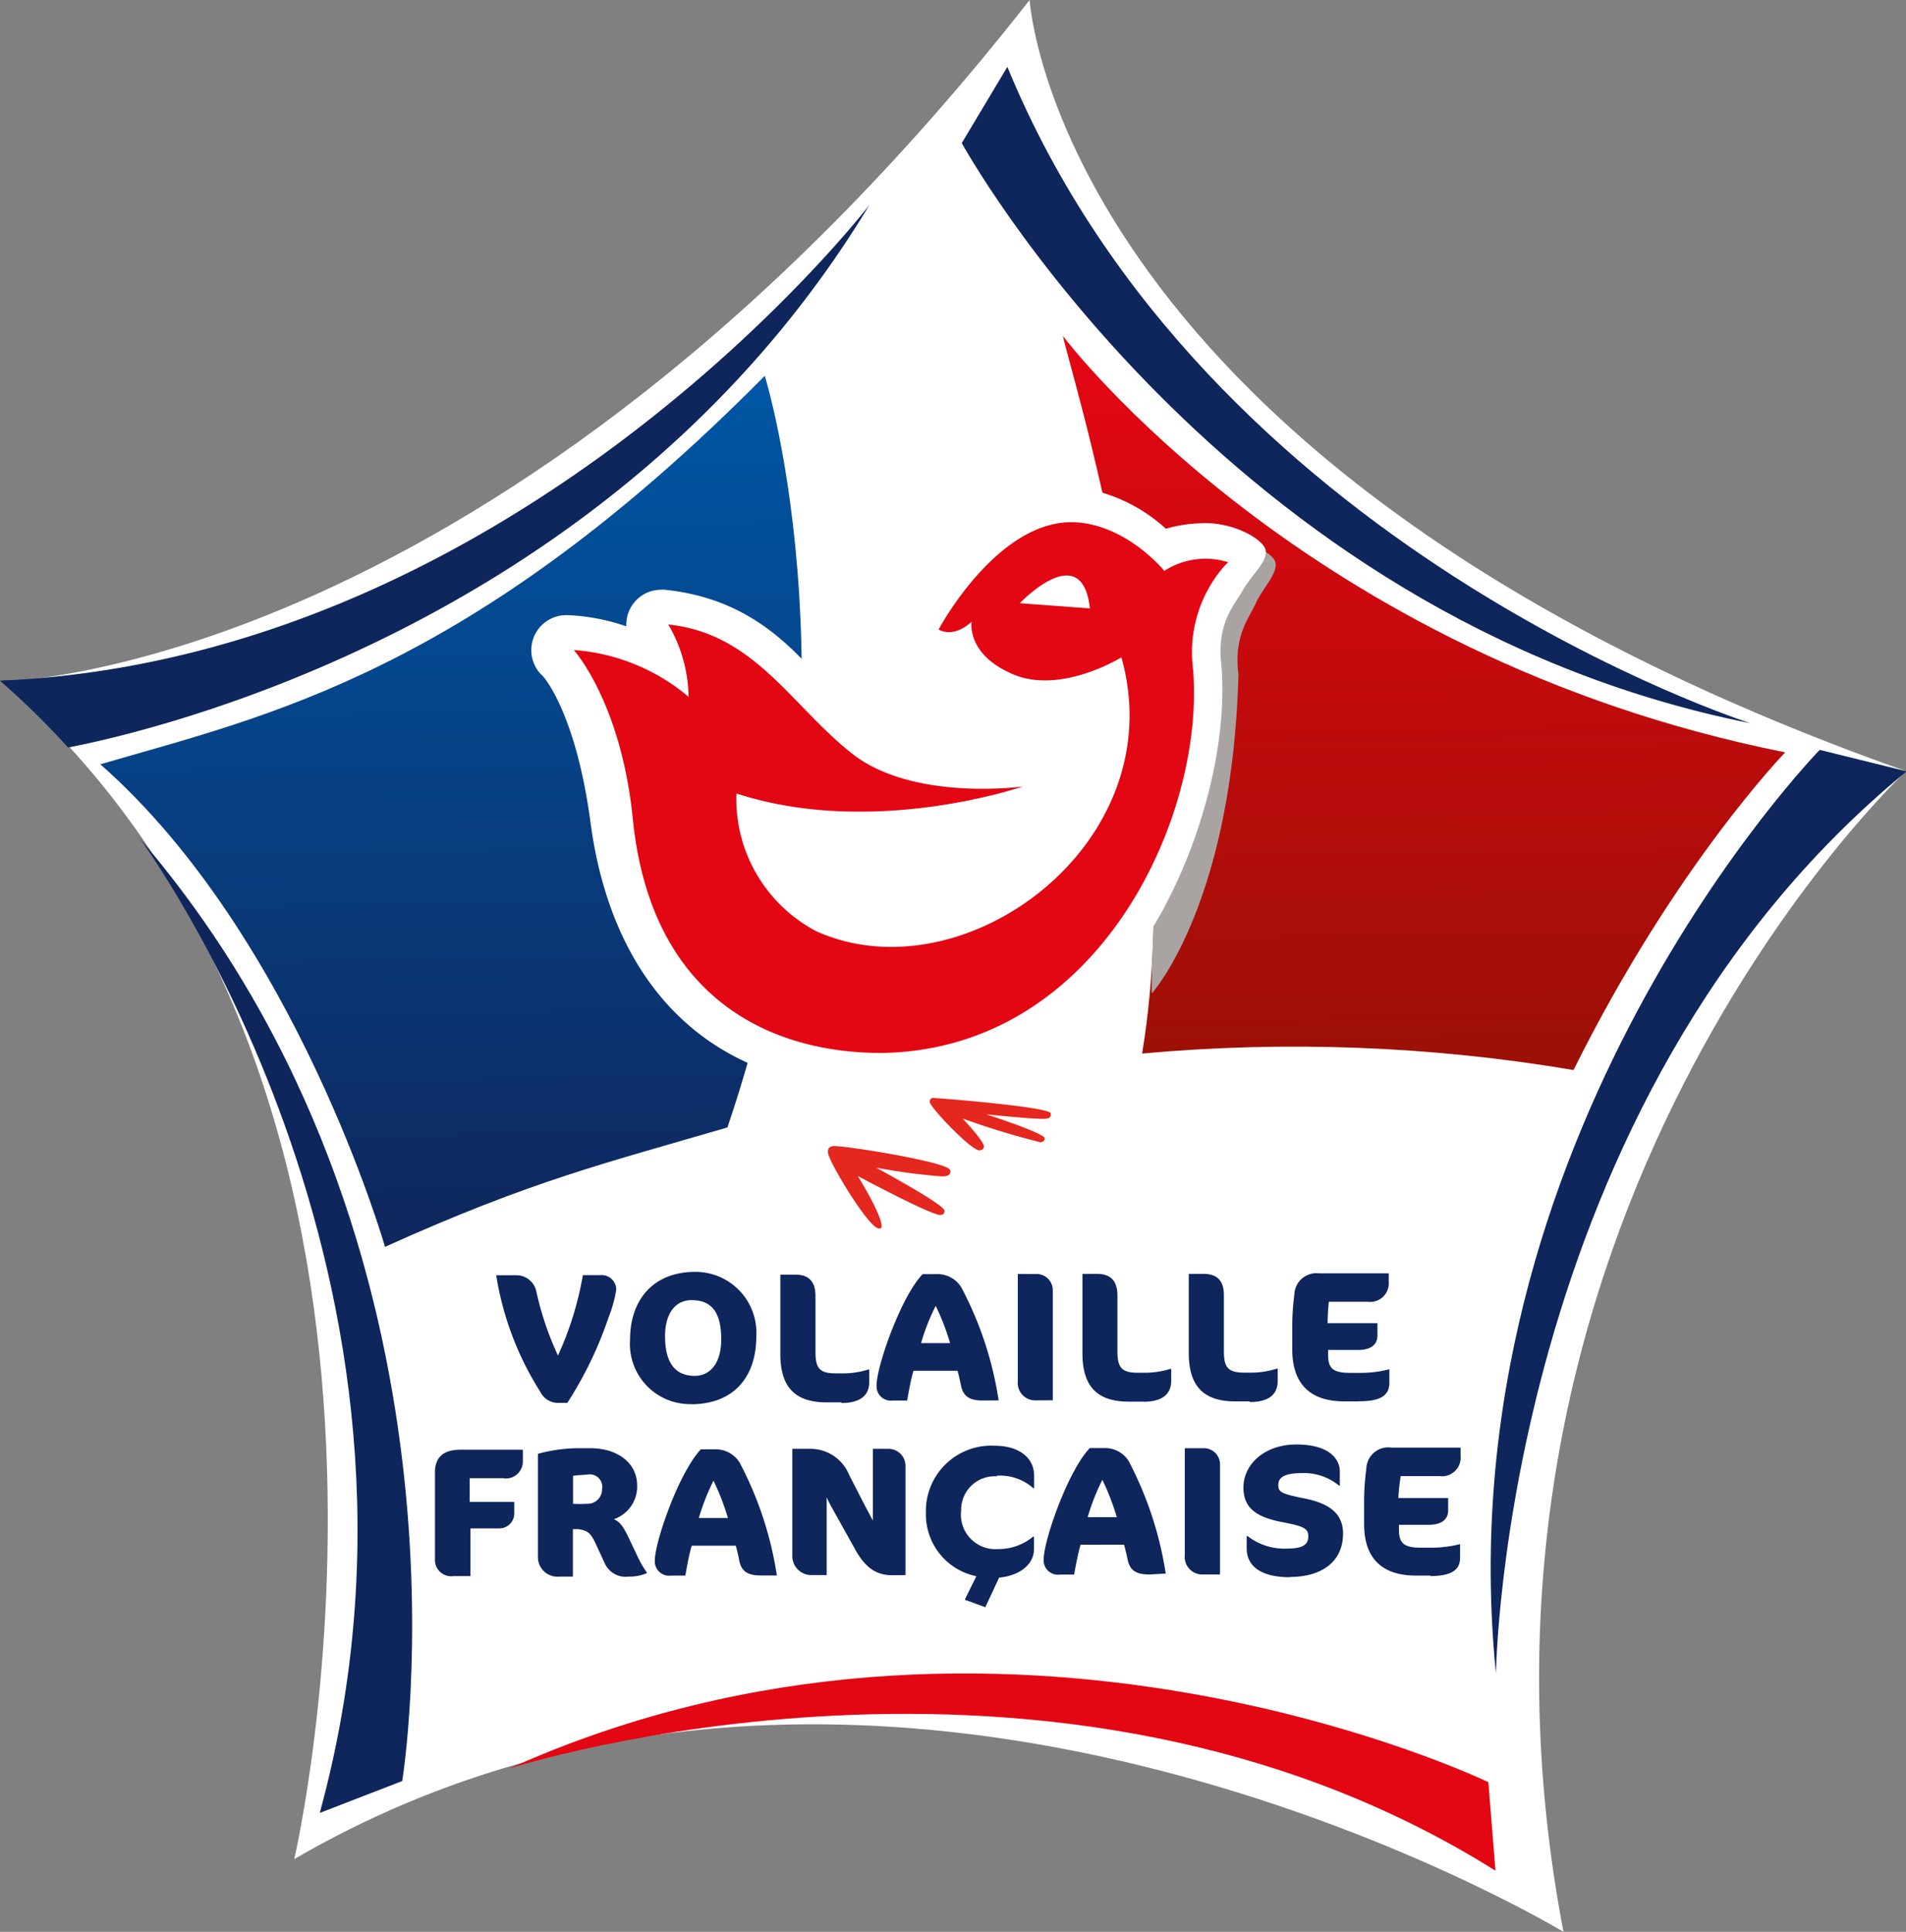 <svg xmlns="http://www.w3.org/2000/svg" xmlns:xlink="http://www.w3.org/1999/xlink" viewBox="0 0 153.07 155.14"><rect x="0" y="0" width="153.07" height="155.14" fill="#808080" stroke="none"/><defs><style>.cls-1{fill:none;}.cls-2{isolation:isolate;}.cls-3{fill:#fff;}.cls-4{fill:#0f265c;}.cls-5{fill:#e30613;}.cls-6{clip-path:url(#clip-path);}.cls-7{fill:url(#linear-gradient);}.cls-8{clip-path:url(#clip-path-2);}.cls-9{fill:url(#linear-gradient-2);}.cls-10{mix-blend-mode:multiply;}.cls-11{clip-path:url(#clip-path-3);}.cls-12{clip-path:url(#clip-path-4);}.cls-13{fill:#a9a4a2;}.cls-14{fill:#e4271f;}</style><clipPath id="clip-path" transform="translate(-11.7 -10.7)"><path class="cls-1" d="M103.39,95.31a134.62,134.62,0,0,1,34.68,1.32c8.15-16.41,17-25.51,17-25.51-38.73-7.73-58-33.43-58-33.43.24,1.72,10.38,33.52,6.35,57.62"/></clipPath><linearGradient id="linear-gradient" x1="-0.01" y1="185.57" x2="0.99" y2="185.57" gradientTransform="matrix(0, 56.86, 56.86, 0, -10426.05, 39.51)" gradientUnits="userSpaceOnUse"><stop offset="0" stop-color="#e30613"/><stop offset="1" stop-color="#9c1006"/></linearGradient><clipPath id="clip-path-2" transform="translate(-11.7 -10.7)"><path class="cls-1" d="M19.75,72.07c15.73,13.85,22.87,38.76,22.87,38.76,11.87-5.36,17.89-6.77,27.5-9.59,11.37-33.51,3-60.36,3-60.36-23.75,24-40.28,27.36-53.33,31.19"/></clipPath><linearGradient id="linear-gradient-2" y1="185.62" x2="1" y2="185.62" gradientTransform="matrix(0, 67.9, 67.9, 0, -12552.21, 43.01)" gradientUnits="userSpaceOnUse"><stop offset="0" stop-color="#0056a4"/><stop offset="1" stop-color="#0f265c"/></linearGradient><clipPath id="clip-path-3" transform="translate(-11.7 -10.7)"><rect class="cls-1" x="99.2" y="51.93" width="14.95" height="38.5"/></clipPath><clipPath id="clip-path-4" transform="translate(-11.7 -10.7)"><rect class="cls-1" x="99.2" y="51.93" width="14.95" height="38.5"/></clipPath></defs><title>Volaile francaise Logo</title><g class="cls-2"><g id="Calque_1" data-name="Calque 1"><path class="cls-3" d="M11.89,65.44S52,64.79,94.39,10.7c0,0,2.15,37.79,70.38,61.93,0,0-38.44,35.87-27.51,93.21,0,0-54.89-33.24-101.93-5.84,0,0,14.42-61.58-23.45-94.57" transform="translate(-11.7 -10.7)"/><path class="cls-4" d="M92.6,16.07l-3.66,6.12s20.84,38.1,63.33,46.59c0,0-43.73-13.94-59.67-52.71" transform="translate(-11.7 -10.7)"/><path class="cls-4" d="M37.38,156.29,44,153.73S51.12,110.89,22.9,78c0,0,26.24,35.26,14.48,78.29" transform="translate(-11.7 -10.7)"/><path class="cls-4" d="M164.77,72.63l-6.93-1.71s-30.33,31.07-26,74.19c0,0,.54-45.9,33-72.48" transform="translate(-11.7 -10.7)"/><path class="cls-5" d="M131.8,160.93l-.57-7.11s-39.1-18.89-78.62-1.1c0,0,43.69-14.08,79.19,8.21" transform="translate(-11.7 -10.7)"/><path class="cls-4" d="M17.17,70.73C23.61,69.49,61.09,61,81.53,27.15c0,0-27.55,35.87-68.93,38.17-.59,0-.9.05-.9.05a65.41,65.41,0,0,1,5.47,5.36" transform="translate(-11.7 -10.7)"/><g class="cls-6"><rect class="cls-7" x="96.63" y="37.29" width="58.85" height="59.74" transform="translate(-12.61 -8.95) rotate(-0.79)"/></g><g class="cls-8"><rect class="cls-9" x="19.22" y="40.42" width="62.79" height="70.88" transform="translate(-12.84 -9.92) rotate(-0.87)"/></g><g class="cls-10"><g class="cls-11"><g class="cls-12"><path class="cls-13" d="M104.24,90.43s6.43-7.15,6.92-25.59c-.4-3.07.85-4.49,1.39-5.69s1.81-2.42,1.57-3.31-2.89-2.1-5.34-1.77a11.06,11.06,0,0,0-2.77.65,13.37,13.37,0,0,0-6.82-2.79c8,19.31,5,26.22,5,38.5" transform="translate(-11.7 -10.7)"/></g></g></g><path class="cls-4" d="M57.24,123.36h-.67a1.58,1.58,0,0,1-1.48-.89,24.69,24.69,0,0,1-3.54-9.36h1.57a1.63,1.63,0,0,1,1.65,1.29,24.72,24.72,0,0,0,1.74,5.16,26.16,26.16,0,0,0,2-6.46h1.42a1.17,1.17,0,0,1,1.26,1.17,10.52,10.52,0,0,1-.62,2.24,31,31,0,0,1-3.32,6.87" transform="translate(-11.7 -10.7)"/><path class="cls-4" d="M67.24,123.46a4.83,4.83,0,0,1-4.94-5.17c0-3.28,1.93-5.45,5.22-5.45A4.89,4.89,0,0,1,72.44,118c0,3.36-1.88,5.45-5.2,5.47m0-8.36c-1.39,0-2.14,1.2-2.13,2.91,0,2.15.84,3.17,2.38,3.17,1.28,0,2.14-1.07,2.13-2.94,0-2.22-.81-3.14-2.38-3.14" transform="translate(-11.7 -10.7)"/><path class="cls-4" d="M79.27,123.32H78.09c-2.6,0-3.71-1.29-3.72-3.84l0-6.42h1.19c1.11,0,1.63.57,1.63,1.72v4.5c0,1.32.36,1.71,1.63,1.71h.45a6.68,6.68,0,0,0,2.16-.31h.08v1c0,1-.62,1.69-2.23,1.69" transform="translate(-11.7 -10.7)"/><path class="cls-4" d="M90.62,123.17c-1,0-1.56-.29-1.74-1.2-.08-.36-.16-.76-.28-1.19H85.06c-.22.74-.39,1.76-.51,2.39H83.41a1.15,1.15,0,0,1-1.31-1.25c0-1.47,1.93-7.06,3.7-8.9h1.1a2.24,2.24,0,0,1,2,1.06,28.43,28.43,0,0,1,3,9.08Zm-3.77-7.61a17.49,17.49,0,0,0-1.18,3H88a18.78,18.78,0,0,0-1.16-3" transform="translate(-11.7 -10.7)"/><path class="cls-4" d="M94.75,123.16a1.41,1.41,0,0,1-1.31-1.57l0-8.58H95a1.3,1.3,0,0,1,1.25,1.3l0,8.84Z" transform="translate(-11.7 -10.7)"/><path class="cls-4" d="M103.53,123.26h-1.18c-2.6,0-3.71-1.29-3.72-3.85V113H99.8c1.11,0,1.63.57,1.64,1.72v4.5c0,1.32.36,1.72,1.64,1.72h.45a7,7,0,0,0,2.16-.31h.07v.95c0,1-.62,1.69-2.23,1.69" transform="translate(-11.7 -10.7)"/><path class="cls-4" d="M112.07,123.24h-1.18c-2.59,0-3.71-1.29-3.72-3.85V113h1.19c1.11,0,1.63.57,1.63,1.72v4.5c0,1.32.36,1.71,1.64,1.71h.45a6.84,6.84,0,0,0,2.16-.32h.07v1c0,1-.62,1.68-2.23,1.68" transform="translate(-11.7 -10.7)"/><path class="cls-4" d="M120.82,123.24h-1.16c-2.68,0-4.17-1.34-4.18-4.15v-1.71a20.2,20.2,0,0,1,.17-2.74,1.77,1.77,0,0,1,2-1.68h5.58v.66a1.5,1.5,0,0,1-1.7,1.62h-3.11a17,17,0,0,0-.1,1.72h4v1c0,.73-.54,1.15-1.54,1.15h-2.42v.37c0,1.09.36,1.47,1.78,1.47h.75a9.23,9.23,0,0,0,2.39-.29v1.08c0,.93-.57,1.49-2.38,1.49" transform="translate(-11.7 -10.7)"/><path class="cls-4" d="M52.14,129.41H49.42v1.9H53c0,.4,0,.87,0,.87a1.2,1.2,0,0,1-1.21,1.26H49.48v3.83H48.13a1.31,1.31,0,0,1-1.5-1.38l0-6.93c0-1.25.69-1.84,2.06-1.84h5v1a1.37,1.37,0,0,1-1.48,1.31" transform="translate(-11.7 -10.7)"/><path class="cls-4" d="M62.11,137.32a1.84,1.84,0,0,1-1.84-1.07l-.76-1.64c-.4-.86-.68-1-1.36-1.11l-.44,0v3.81H56.64a1.57,1.57,0,0,1-1.74-1.6l0-8.26a12.72,12.72,0,0,1,3.07-.45h1.14c2.2,0,3.76,1.19,3.76,3A2.77,2.77,0,0,1,61,132.7c.49.22.75.59,1.14,1.39l.78,1.64a7.86,7.86,0,0,0,.72,1.24v.07a3.62,3.62,0,0,1-1.52.27m-3.84-8.15a5.07,5.07,0,0,0-.56.06v2.24a9.19,9.19,0,0,0,1.13,0,1.15,1.15,0,0,0,1.2-1.18,1,1,0,0,0-1.19-1.16Z" transform="translate(-11.7 -10.7)"/><path class="cls-4" d="M72.8,137.22c-1,0-1.55-.28-1.73-1.2-.07-.37-.16-.77-.28-1.19H67.25c-.22.74-.4,1.77-.51,2.4H65.6A1.15,1.15,0,0,1,64.29,136c0-1.47,1.93-7.06,3.7-8.91h1.1a2.26,2.26,0,0,1,2,1.05,28.5,28.5,0,0,1,3,9.08ZM69,129.61a18.18,18.18,0,0,0-1.18,3h2.34a19.49,19.49,0,0,0-1.16-3" transform="translate(-11.7 -10.7)"/><path class="cls-4" d="M83.34,137.2c-1.16,0-2.11-.49-3-2.14l-1.74-3.12c-.33-.57-.51-1-.51-1v6.25H76.92a1.53,1.53,0,0,1-1.59-1.55l0-8.59h1.36a3.36,3.36,0,0,1,3.2,2.08l1.25,2.44.66,1.24v-5.76H83a1.37,1.37,0,0,1,1.42,1.3l0,8.84Z" transform="translate(-11.7 -10.7)"/><path class="cls-4" d="M104,137.14c-1,0-1.56-.28-1.74-1.2-.08-.37-.17-.77-.29-1.19H98.48c-.22.74-.4,1.77-.52,2.4H96.82a1.15,1.15,0,0,1-1.3-1.25c0-1.47,1.93-7.06,3.7-8.91h1.1a2.26,2.26,0,0,1,2,1,28.76,28.76,0,0,1,3,9.08Zm-3.77-7.6a17.73,17.73,0,0,0-1.18,3h2.34a19.43,19.43,0,0,0-1.16-3" transform="translate(-11.7 -10.7)"/><path class="cls-4" d="M108.16,137.14a1.41,1.41,0,0,1-1.31-1.56l0-8.58h1.58a1.3,1.3,0,0,1,1.25,1.3l0,8.84Z" transform="translate(-11.7 -10.7)"/><path class="cls-4" d="M115.29,137.36c-2.25,0-3.46-.84-3.47-2.3v-1h.08a4.78,4.78,0,0,0,3.15,1c1.29,0,1.72-.31,1.72-1s-.57-.82-2.12-1.13c-2.23-.43-3.09-1.24-3.09-2.79,0-1.81,1.66-3.44,4.25-3.44s3.49,1.13,3.49,2.17V130h-.07a4.43,4.43,0,0,0-3-1c-1.39,0-1.87.37-1.87.94s.19.71,2.08,1.09c2.11.42,3.12,1.27,3.12,2.84,0,2.11-1.55,3.47-4.28,3.47" transform="translate(-11.7 -10.7)"/><path class="cls-4" d="M126.58,137.23h-1.16c-2.69,0-4.17-1.34-4.17-4.15v-1.7a20.08,20.08,0,0,1,.18-2.74,1.76,1.76,0,0,1,2-1.69H129v.66a1.5,1.5,0,0,1-1.7,1.63h-3.11A16.78,16.78,0,0,0,124,131h4v1c0,.73-.55,1.15-1.54,1.15h-2.41v.37c0,1.09.36,1.47,1.77,1.47h.75a9.41,9.41,0,0,0,2.39-.29v1.08c0,.92-.57,1.48-2.38,1.49" transform="translate(-11.7 -10.7)"/><path class="cls-4" d="M91.76,129.21a4,4,0,0,1,2.92,1h.07v-1c0-1.43-1.19-2.41-3.2-2.41a5.25,5.25,0,0,0-5.49,5.42,5.06,5.06,0,0,0,4.05,5.06l-.9,1.82,0,0h0l0,.08,1.62.59,1.11-2.38,0,0c1.71-.16,2.8-1.09,2.8-2.29v-1h-.07a4.34,4.34,0,0,1-2.82,1A2.77,2.77,0,0,1,88.89,132a2.69,2.69,0,0,1,2.87-2.74" transform="translate(-11.7 -10.7)"/><path class="cls-14" d="M82.28,109.35c-.79,0-3.88-5.12-4.07-6-.07-.36.07-.5.2-.56a.73.73,0,0,1,.32-.05c1.11,0,8.77,1.24,9.23,1.87a.3.3,0,0,1,.06.27c-.08.27-.4.29-.71.29a49.27,49.27,0,0,1-5.25-.7c3,1.64,5.45,3.1,5.49,3.45a.32.32,0,0,1-.08.26.35.35,0,0,1-.26.09c-.66,0-4.9-2.21-6.62-3.13,1.92,3.16,2,4.06,1.88,4.17a.45.45,0,0,1-.2.06" transform="translate(-11.7 -10.7)"/><path class="cls-14" d="M90.38,103.09c-.7,0-3.82-3.31-4-3.84a.3.3,0,0,1,.15-.36.67.67,0,0,1,.32,0c.4,0,8.89.69,9.21,1.19a.28.28,0,0,1,0,.27c-.08.17-.27.2-.68.2-.77,0-3.06-.22-4.47-.36,3.7,1.21,4.67,1.75,4.69,1.91a.3.3,0,0,1-.14.27.4.4,0,0,1-.21.06A62.66,62.66,0,0,1,89,100.52c.86.91,1.77,2,1.72,2.28a.34.34,0,0,1-.21.26.44.44,0,0,1-.15,0" transform="translate(-11.7 -10.7)"/><path class="cls-3" d="M82,98.07h-.18c-12.69,0-20.9-7.82-22.7-21.34C57.95,67.93,55.32,65,55.3,65a2.81,2.81,0,0,1,1.87-4.9h.1A16.27,16.27,0,0,1,62,61a2.84,2.84,0,0,1,.44-1.65,2.79,2.79,0,0,1,2.36-1.29,1.42,1.42,0,0,1,.3,0c5.73.6,9.19,3.44,12.14,6.81a31.51,31.51,0,0,0,4,4.1c3.51,2.78,10,1.88,12.22,2.09A2.82,2.82,0,0,1,96,73.43a50.48,50.48,0,0,0,1.89-5.62,12.7,12.7,0,0,1-2.83.34,9.24,9.24,0,0,1-3.62-.69,8.72,8.72,0,0,1-4.09-3.19h0a4.26,4.26,0,0,1-2.44-.72,2.81,2.81,0,0,1-.87-3.63c.55-1,5.6-10.07,13.15-10.09a9.14,9.14,0,0,1,1,0,13.11,13.11,0,0,1,7.14,3.33,11.38,11.38,0,0,1,2.81-.44c2.47-.15,5,1.24,5.2,2.15s-1.17,2.05-1.81,3.2-2,2.49-1.79,5.57c.88,8.11-2.88,19.33-8.38,25.58A25.55,25.55,0,0,1,82,98.07Z" transform="translate(-11.7 -10.7)"/><path class="cls-5" d="M105.21,56.55s-2.8-3.47-6.79-3.88C92,52,87.08,61.25,87.08,61.25s1.11.77,2.65-.62c0,0-.46,2.64,3.38,4.24s8.65-1.38,8.65-1.38c4.19,14.9-12.64,27.32-24.49,22a12,12,0,0,1-6.43-11.07c11,3.59,23-.56,23-.56S85,75.09,80.09,71.19s-7.81-9.61-14.72-10.34A11.83,11.83,0,0,1,67,66.66a16.09,16.09,0,0,0-9.22-3.76s3.78,4.17,4.73,13.47C63.95,91,73.7,95.28,82.54,95.26h0c17.77-.29,26.22-19.68,24.92-31.34A10.52,10.52,0,0,1,110,56.19l.33-.34a6.07,6.07,0,0,0-5.13.7M93.6,59.14s5-5.27,5.63.42Z" transform="translate(-11.7 -10.7)"/></g></g></svg>